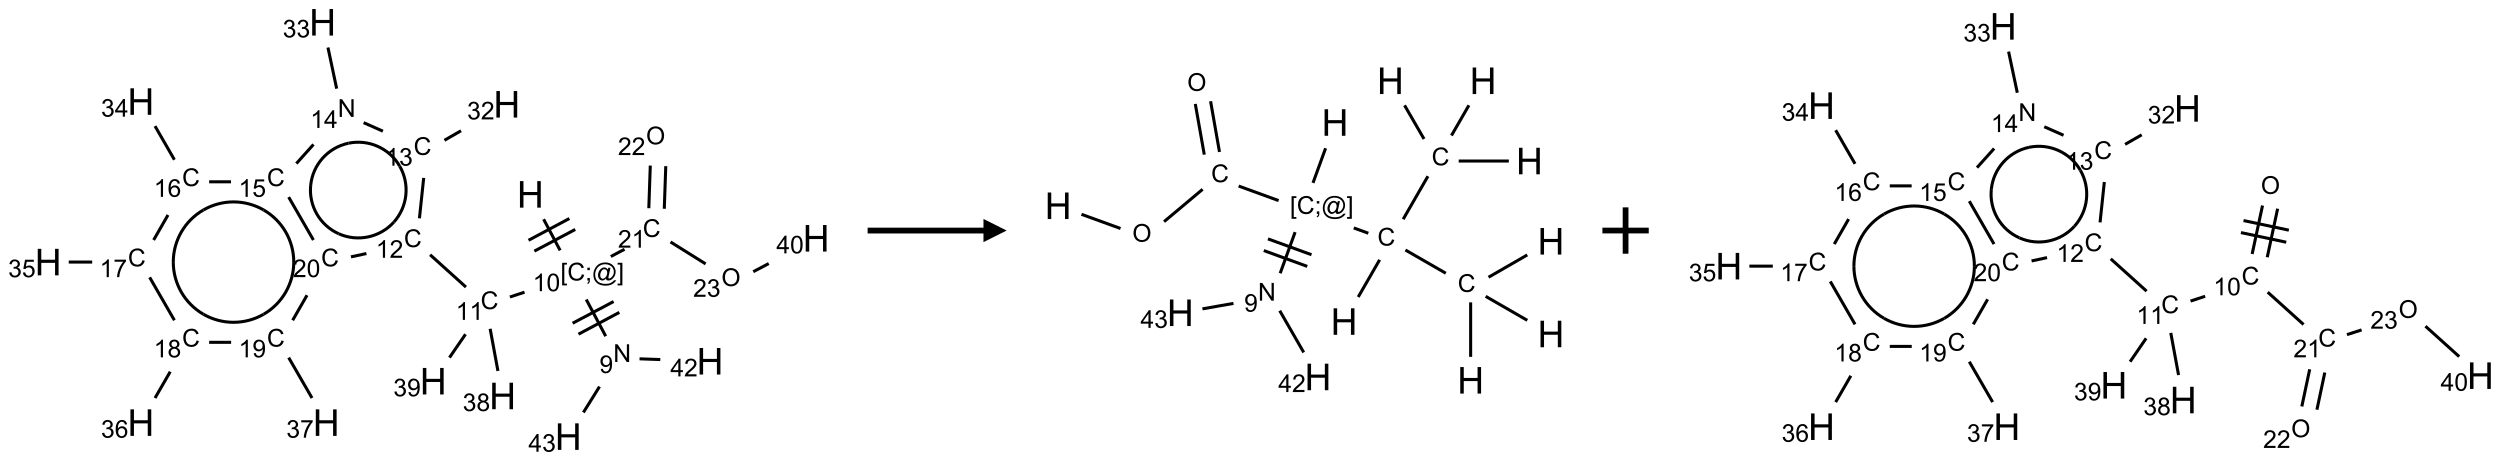 <?xml version="1.0" encoding="UTF-8"?>
<svg xmlns="http://www.w3.org/2000/svg" xmlns:xlink="http://www.w3.org/1999/xlink" width="1079" height="199" viewBox="0 0 1079 199">
<defs>
<g>
<g id="glyph-0-0">
<path d="M 2 0 L 2 -10 L 10 -10 L 10 0 Z M 2.25 -0.25 L 9.75 -0.25 L 9.75 -9.75 L 2.25 -9.75 Z M 2.25 -0.25 "/>
</g>
<g id="glyph-0-1">
<path d="M 1.281 0 L 1.281 -11.453 L 2.797 -11.453 L 2.797 -6.75 L 8.75 -6.75 L 8.75 -11.453 L 10.266 -11.453 L 10.266 0 L 8.75 0 L 8.75 -5.398 L 2.797 -5.398 L 2.797 0 Z M 1.281 0 "/>
</g>
<g id="glyph-1-0">
<path d="M 1.332 0 L 1.332 -6.668 L 6.668 -6.668 L 6.668 0 Z M 1.5 -0.168 L 6.5 -0.168 L 6.5 -6.5 L 1.5 -6.5 Z M 1.5 -0.168 "/>
</g>
<g id="glyph-1-1">
<path d="M 0.723 2.121 L 0.723 -7.637 L 2.793 -7.637 L 2.793 -6.859 L 1.66 -6.859 L 1.66 1.344 L 2.793 1.344 L 2.793 2.121 Z M 0.723 2.121 "/>
</g>
<g id="glyph-1-2">
<path d="M 6.27 -2.676 L 7.281 -2.422 C 7.07 -1.594 6.688 -0.961 6.137 -0.523 C 5.586 -0.086 4.914 0.129 4.121 0.129 C 3.297 0.129 2.629 -0.039 2.113 -0.371 C 1.598 -0.707 1.203 -1.191 0.934 -1.828 C 0.664 -2.465 0.531 -3.145 0.531 -3.875 C 0.531 -4.672 0.684 -5.363 0.988 -5.957 C 1.293 -6.547 1.723 -6.996 2.285 -7.305 C 2.844 -7.613 3.461 -7.766 4.137 -7.766 C 4.898 -7.766 5.543 -7.57 6.062 -7.184 C 6.582 -6.793 6.945 -6.246 7.152 -5.543 L 6.156 -5.309 C 5.98 -5.863 5.723 -6.266 5.387 -6.52 C 5.051 -6.773 4.625 -6.902 4.113 -6.902 C 3.527 -6.902 3.039 -6.762 2.645 -6.48 C 2.25 -6.199 1.973 -5.82 1.812 -5.348 C 1.652 -4.871 1.574 -4.383 1.574 -3.879 C 1.574 -3.23 1.668 -2.664 1.855 -2.18 C 2.047 -1.695 2.34 -1.332 2.738 -1.094 C 3.137 -0.855 3.57 -0.734 4.035 -0.734 C 4.602 -0.734 5.082 -0.898 5.473 -1.223 C 5.867 -1.551 6.133 -2.035 6.27 -2.676 Z M 6.27 -2.676 "/>
</g>
<g id="glyph-1-3">
<path d="M 0.949 -4.465 L 0.949 -5.531 L 2.016 -5.531 L 2.016 -4.465 Z M 0.949 0 L 0.949 -1.066 L 2.016 -1.066 L 2.016 0 C 2.016 0.391 1.945 0.711 1.809 0.949 C 1.668 1.191 1.449 1.379 1.145 1.512 L 0.887 1.109 C 1.082 1.023 1.23 0.895 1.324 0.727 C 1.418 0.559 1.469 0.316 1.48 0 Z M 0.949 0 "/>
</g>
<g id="glyph-1-4">
<path d="M 6.047 -0.848 C 5.82 -0.59 5.57 -0.379 5.289 -0.223 C 5.008 -0.062 4.73 0.016 4.449 0.016 C 4.141 0.016 3.84 -0.074 3.547 -0.254 C 3.254 -0.434 3.02 -0.715 2.836 -1.09 C 2.652 -1.465 2.562 -1.875 2.562 -2.324 C 2.562 -2.875 2.703 -3.43 2.988 -3.98 C 3.27 -4.535 3.621 -4.953 4.043 -5.23 C 4.461 -5.508 4.871 -5.645 5.266 -5.645 C 5.566 -5.645 5.855 -5.566 6.129 -5.41 C 6.402 -5.25 6.641 -5.012 6.84 -4.688 L 7.016 -5.496 L 7.949 -5.496 L 7.199 -2 C 7.094 -1.516 7.043 -1.246 7.043 -1.191 C 7.043 -1.098 7.078 -1.02 7.148 -0.949 C 7.219 -0.883 7.305 -0.848 7.406 -0.848 C 7.59 -0.848 7.832 -0.953 8.129 -1.168 C 8.527 -1.445 8.84 -1.816 9.07 -2.285 C 9.301 -2.75 9.418 -3.234 9.418 -3.73 C 9.418 -4.309 9.27 -4.852 8.973 -5.355 C 8.676 -5.859 8.23 -6.262 7.645 -6.562 C 7.055 -6.863 6.406 -7.016 5.691 -7.016 C 4.879 -7.016 4.137 -6.824 3.465 -6.445 C 2.793 -6.066 2.273 -5.52 1.902 -4.809 C 1.535 -4.098 1.348 -3.34 1.348 -2.527 C 1.348 -1.676 1.535 -0.941 1.902 -0.328 C 2.273 0.285 2.809 0.742 3.508 1.035 C 4.207 1.328 4.984 1.473 5.832 1.473 C 6.742 1.473 7.504 1.32 8.121 1.016 C 8.734 0.711 9.195 0.34 9.5 -0.098 L 10.441 -0.098 C 10.266 0.266 9.961 0.637 9.531 1.016 C 9.102 1.395 8.59 1.695 7.996 1.914 C 7.402 2.133 6.688 2.246 5.848 2.246 C 5.078 2.246 4.367 2.145 3.715 1.949 C 3.066 1.75 2.512 1.453 2.051 1.055 C 1.594 0.656 1.25 0.199 1.016 -0.316 C 0.723 -0.973 0.578 -1.684 0.578 -2.441 C 0.578 -3.289 0.75 -4.098 1.098 -4.863 C 1.523 -5.805 2.125 -6.527 2.902 -7.027 C 3.684 -7.527 4.629 -7.777 5.738 -7.777 C 6.602 -7.777 7.375 -7.602 8.059 -7.246 C 8.746 -6.895 9.285 -6.371 9.684 -5.672 C 10.02 -5.07 10.188 -4.418 10.188 -3.715 C 10.188 -2.707 9.832 -1.812 9.125 -1.031 C 8.492 -0.328 7.801 0.02 7.051 0.02 C 6.812 0.02 6.617 -0.016 6.473 -0.09 C 6.324 -0.16 6.215 -0.266 6.145 -0.402 C 6.102 -0.488 6.066 -0.637 6.047 -0.848 Z M 3.527 -2.262 C 3.527 -1.785 3.641 -1.414 3.863 -1.152 C 4.09 -0.887 4.348 -0.754 4.641 -0.754 C 4.836 -0.754 5.039 -0.812 5.254 -0.93 C 5.469 -1.047 5.676 -1.219 5.871 -1.449 C 6.066 -1.676 6.23 -1.969 6.355 -2.32 C 6.48 -2.672 6.543 -3.027 6.543 -3.379 C 6.543 -3.852 6.426 -4.219 6.191 -4.48 C 5.957 -4.738 5.672 -4.871 5.332 -4.871 C 5.109 -4.871 4.902 -4.812 4.707 -4.699 C 4.512 -4.586 4.32 -4.406 4.137 -4.156 C 3.953 -3.906 3.805 -3.602 3.691 -3.246 C 3.582 -2.887 3.527 -2.559 3.527 -2.262 Z M 3.527 -2.262 "/>
</g>
<g id="glyph-1-5">
<path d="M 2.27 2.121 L 0.203 2.121 L 0.203 1.344 L 1.332 1.344 L 1.332 -6.859 L 0.203 -6.859 L 0.203 -7.637 L 2.27 -7.637 Z M 2.27 2.121 "/>
</g>
<g id="glyph-1-6">
<path d="M 3.973 0 L 3.035 0 L 3.035 -5.973 C 2.809 -5.758 2.516 -5.543 2.148 -5.328 C 1.781 -5.113 1.453 -4.953 1.16 -4.844 L 1.16 -5.75 C 1.684 -5.996 2.145 -6.297 2.535 -6.645 C 2.93 -6.996 3.207 -7.336 3.371 -7.668 L 3.973 -7.668 Z M 3.973 0 "/>
</g>
<g id="glyph-1-7">
<path d="M 0.441 -3.766 C 0.441 -4.668 0.535 -5.395 0.723 -5.945 C 0.906 -6.496 1.184 -6.922 1.551 -7.219 C 1.918 -7.516 2.375 -7.668 2.934 -7.668 C 3.344 -7.668 3.703 -7.586 4.012 -7.418 C 4.32 -7.254 4.574 -7.016 4.777 -6.707 C 4.977 -6.395 5.137 -6.016 5.25 -5.57 C 5.363 -5.125 5.422 -4.523 5.422 -3.766 C 5.422 -2.871 5.328 -2.148 5.145 -1.598 C 4.961 -1.047 4.688 -0.621 4.32 -0.32 C 3.953 -0.02 3.492 0.129 2.934 0.129 C 2.195 0.129 1.617 -0.133 1.199 -0.66 C 0.695 -1.297 0.441 -2.332 0.441 -3.766 Z M 1.406 -3.766 C 1.406 -2.512 1.555 -1.68 1.848 -1.262 C 2.141 -0.848 2.5 -0.641 2.934 -0.641 C 3.363 -0.641 3.727 -0.848 4.02 -1.266 C 4.312 -1.684 4.457 -2.516 4.457 -3.766 C 4.457 -5.023 4.312 -5.859 4.02 -6.27 C 3.727 -6.684 3.359 -6.891 2.922 -6.891 C 2.492 -6.891 2.148 -6.707 1.891 -6.344 C 1.566 -5.879 1.406 -5.02 1.406 -3.766 Z M 1.406 -3.766 "/>
</g>
<g id="glyph-1-8">
<path d="M 0.812 0 L 0.812 -7.637 L 1.848 -7.637 L 5.859 -1.641 L 5.859 -7.637 L 6.828 -7.637 L 6.828 0 L 5.793 0 L 1.781 -6 L 1.781 0 Z M 0.812 0 "/>
</g>
<g id="glyph-1-9">
<path d="M 0.582 -1.766 L 1.484 -1.848 C 1.562 -1.426 1.707 -1.117 1.922 -0.926 C 2.137 -0.734 2.414 -0.641 2.75 -0.641 C 3.039 -0.641 3.289 -0.707 3.508 -0.84 C 3.727 -0.973 3.902 -1.148 4.043 -1.367 C 4.18 -1.586 4.297 -1.887 4.391 -2.262 C 4.484 -2.637 4.531 -3.016 4.531 -3.406 C 4.531 -3.449 4.531 -3.512 4.527 -3.594 C 4.34 -3.297 4.082 -3.055 3.758 -2.867 C 3.434 -2.68 3.082 -2.59 2.703 -2.59 C 2.07 -2.59 1.535 -2.816 1.098 -3.277 C 0.66 -3.734 0.441 -4.34 0.441 -5.09 C 0.441 -5.863 0.672 -6.484 1.129 -6.957 C 1.586 -7.43 2.156 -7.668 2.844 -7.668 C 3.34 -7.668 3.793 -7.531 4.207 -7.266 C 4.617 -7 4.93 -6.617 5.145 -6.121 C 5.355 -5.629 5.465 -4.91 5.465 -3.973 C 5.465 -2.996 5.359 -2.223 5.145 -1.645 C 4.934 -1.066 4.617 -0.625 4.199 -0.324 C 3.781 -0.02 3.293 0.129 2.73 0.129 C 2.133 0.129 1.645 -0.035 1.266 -0.367 C 0.887 -0.699 0.66 -1.164 0.582 -1.766 Z M 4.422 -5.137 C 4.422 -5.676 4.277 -6.102 3.992 -6.418 C 3.707 -6.734 3.359 -6.891 2.957 -6.891 C 2.543 -6.891 2.18 -6.719 1.871 -6.379 C 1.562 -6.039 1.406 -5.598 1.406 -5.059 C 1.406 -4.57 1.555 -4.176 1.848 -3.871 C 2.141 -3.566 2.5 -3.418 2.934 -3.418 C 3.367 -3.418 3.723 -3.57 4.004 -3.871 C 4.281 -4.176 4.422 -4.598 4.422 -5.137 Z M 4.422 -5.137 "/>
</g>
<g id="glyph-1-10">
<path d="M 3.449 0 L 3.449 -1.828 L 0.137 -1.828 L 0.137 -2.688 L 3.621 -7.637 L 4.387 -7.637 L 4.387 -2.688 L 5.418 -2.688 L 5.418 -1.828 L 4.387 -1.828 L 4.387 0 Z M 3.449 -2.688 L 3.449 -6.129 L 1.059 -2.688 Z M 3.449 -2.688 "/>
</g>
<g id="glyph-1-11">
<path d="M 5.371 -0.902 L 5.371 0 L 0.324 0 C 0.316 -0.227 0.352 -0.441 0.434 -0.652 C 0.562 -0.996 0.766 -1.332 1.051 -1.668 C 1.332 -2 1.742 -2.387 2.277 -2.824 C 3.105 -3.504 3.668 -4.043 3.957 -4.441 C 4.25 -4.84 4.395 -5.215 4.395 -5.566 C 4.395 -5.938 4.262 -6.254 3.996 -6.508 C 3.73 -6.762 3.387 -6.891 2.957 -6.891 C 2.508 -6.891 2.145 -6.754 1.875 -6.484 C 1.605 -6.215 1.469 -5.84 1.465 -5.359 L 0.5 -5.457 C 0.566 -6.176 0.812 -6.727 1.246 -7.102 C 1.676 -7.477 2.254 -7.668 2.98 -7.668 C 3.711 -7.668 4.293 -7.465 4.719 -7.059 C 5.145 -6.652 5.359 -6.148 5.359 -5.547 C 5.359 -5.242 5.297 -4.941 5.172 -4.645 C 5.047 -4.352 4.84 -4.039 4.551 -3.715 C 4.262 -3.387 3.777 -2.938 3.105 -2.371 C 2.543 -1.898 2.18 -1.578 2.02 -1.41 C 1.859 -1.242 1.73 -1.07 1.625 -0.902 Z M 5.371 -0.902 "/>
</g>
<g id="glyph-1-12">
<path d="M 0.449 -2.016 L 1.387 -2.141 C 1.492 -1.609 1.676 -1.227 1.934 -0.992 C 2.191 -0.758 2.508 -0.641 2.879 -0.641 C 3.32 -0.641 3.695 -0.793 3.996 -1.098 C 4.301 -1.402 4.453 -1.781 4.453 -2.234 C 4.453 -2.664 4.312 -3.02 4.031 -3.301 C 3.75 -3.578 3.391 -3.719 2.957 -3.719 C 2.781 -3.719 2.562 -3.684 2.297 -3.613 L 2.402 -4.438 C 2.465 -4.43 2.516 -4.426 2.551 -4.426 C 2.949 -4.426 3.312 -4.531 3.629 -4.738 C 3.949 -4.949 4.109 -5.27 4.109 -5.703 C 4.109 -6.047 3.992 -6.332 3.762 -6.559 C 3.527 -6.785 3.227 -6.895 2.859 -6.895 C 2.496 -6.895 2.191 -6.781 1.949 -6.551 C 1.707 -6.324 1.547 -5.98 1.48 -5.52 L 0.543 -5.688 C 0.656 -6.316 0.918 -6.805 1.324 -7.148 C 1.73 -7.492 2.234 -7.668 2.84 -7.668 C 3.254 -7.668 3.641 -7.578 3.988 -7.398 C 4.34 -7.219 4.609 -6.977 4.793 -6.668 C 4.98 -6.359 5.074 -6.031 5.074 -5.684 C 5.074 -5.352 4.984 -5.051 4.809 -4.781 C 4.629 -4.512 4.367 -4.297 4.02 -4.137 C 4.473 -4.031 4.824 -3.816 5.074 -3.488 C 5.324 -3.16 5.449 -2.75 5.449 -2.254 C 5.449 -1.59 5.203 -1.023 4.719 -0.559 C 4.234 -0.098 3.617 0.137 2.875 0.137 C 2.203 0.137 1.648 -0.062 1.207 -0.465 C 0.762 -0.863 0.512 -1.379 0.449 -2.016 Z M 0.449 -2.016 "/>
</g>
<g id="glyph-1-13">
<path d="M 0.441 -2 L 1.426 -2.082 C 1.5 -1.605 1.668 -1.242 1.934 -1.004 C 2.199 -0.762 2.52 -0.641 2.895 -0.641 C 3.348 -0.641 3.73 -0.812 4.043 -1.152 C 4.355 -1.492 4.512 -1.941 4.512 -2.504 C 4.512 -3.039 4.359 -3.461 4.059 -3.77 C 3.758 -4.078 3.367 -4.234 2.879 -4.234 C 2.578 -4.234 2.305 -4.164 2.062 -4.027 C 1.82 -3.891 1.629 -3.715 1.488 -3.496 L 0.609 -3.609 L 1.348 -7.531 L 5.145 -7.531 L 5.145 -6.637 L 2.098 -6.637 L 1.688 -4.582 C 2.145 -4.902 2.625 -5.062 3.129 -5.062 C 3.797 -5.062 4.359 -4.832 4.816 -4.371 C 5.277 -3.91 5.504 -3.312 5.504 -2.59 C 5.504 -1.898 5.305 -1.301 4.902 -0.797 C 4.41 -0.18 3.742 0.129 2.895 0.129 C 2.199 0.129 1.633 -0.062 1.195 -0.453 C 0.758 -0.844 0.504 -1.359 0.441 -2 Z M 0.441 -2 "/>
</g>
<g id="glyph-1-14">
<path d="M 5.309 -5.766 L 4.375 -5.691 C 4.293 -6.059 4.172 -6.328 4.02 -6.496 C 3.766 -6.762 3.453 -6.895 3.082 -6.895 C 2.785 -6.895 2.523 -6.812 2.297 -6.645 C 2 -6.43 1.77 -6.117 1.598 -5.703 C 1.43 -5.289 1.34 -4.703 1.332 -3.938 C 1.559 -4.281 1.836 -4.535 2.16 -4.703 C 2.488 -4.871 2.828 -4.953 3.188 -4.953 C 3.812 -4.953 4.344 -4.723 4.785 -4.262 C 5.223 -3.801 5.441 -3.207 5.441 -2.48 C 5.441 -2 5.34 -1.555 5.133 -1.145 C 4.926 -0.73 4.641 -0.418 4.281 -0.199 C 3.922 0.02 3.512 0.129 3.051 0.129 C 2.27 0.129 1.633 -0.156 1.141 -0.73 C 0.648 -1.305 0.402 -2.254 0.402 -3.574 C 0.402 -5.051 0.672 -6.121 1.219 -6.793 C 1.695 -7.375 2.336 -7.668 3.141 -7.668 C 3.742 -7.668 4.234 -7.5 4.617 -7.16 C 5 -6.824 5.23 -6.359 5.309 -5.766 Z M 1.48 -2.473 C 1.48 -2.152 1.547 -1.844 1.684 -1.547 C 1.82 -1.25 2.016 -1.027 2.262 -0.871 C 2.508 -0.719 2.766 -0.641 3.035 -0.641 C 3.434 -0.641 3.773 -0.801 4.059 -1.121 C 4.344 -1.441 4.484 -1.875 4.484 -2.422 C 4.484 -2.949 4.344 -3.367 4.062 -3.668 C 3.781 -3.973 3.426 -4.125 3 -4.125 C 2.578 -4.125 2.219 -3.973 1.922 -3.668 C 1.625 -3.363 1.48 -2.969 1.48 -2.473 Z M 1.48 -2.473 "/>
</g>
<g id="glyph-1-15">
<path d="M 0.504 -6.637 L 0.504 -7.535 L 5.449 -7.535 L 5.449 -6.809 C 4.961 -6.289 4.48 -5.602 4.004 -4.746 C 3.527 -3.887 3.156 -3.004 2.895 -2.098 C 2.707 -1.461 2.59 -0.762 2.535 0 L 1.574 0 C 1.582 -0.602 1.703 -1.328 1.926 -2.176 C 2.152 -3.027 2.477 -3.848 2.898 -4.637 C 3.32 -5.426 3.77 -6.094 4.246 -6.637 Z M 0.504 -6.637 "/>
</g>
<g id="glyph-1-16">
<path d="M 1.887 -4.141 C 1.496 -4.281 1.207 -4.484 1.02 -4.75 C 0.832 -5.016 0.738 -5.328 0.738 -5.699 C 0.738 -6.254 0.938 -6.719 1.34 -7.098 C 1.738 -7.477 2.27 -7.668 2.934 -7.668 C 3.598 -7.668 4.137 -7.473 4.543 -7.086 C 4.949 -6.699 5.152 -6.227 5.152 -5.672 C 5.152 -5.316 5.059 -5.008 4.871 -4.746 C 4.688 -4.484 4.406 -4.281 4.027 -4.141 C 4.496 -3.988 4.852 -3.742 5.098 -3.402 C 5.34 -3.062 5.465 -2.656 5.465 -2.184 C 5.465 -1.531 5.234 -0.98 4.77 -0.535 C 4.309 -0.09 3.703 0.129 2.949 0.129 C 2.195 0.129 1.586 -0.094 1.125 -0.539 C 0.664 -0.984 0.434 -1.543 0.434 -2.207 C 0.434 -2.703 0.559 -3.121 0.809 -3.457 C 1.062 -3.793 1.422 -4.02 1.887 -4.141 Z M 1.699 -5.73 C 1.699 -5.367 1.812 -5.074 2.047 -4.844 C 2.281 -4.613 2.582 -4.5 2.953 -4.5 C 3.312 -4.5 3.609 -4.613 3.84 -4.84 C 4.07 -5.066 4.188 -5.348 4.188 -5.676 C 4.188 -6.02 4.07 -6.309 3.832 -6.543 C 3.594 -6.777 3.297 -6.895 2.941 -6.895 C 2.586 -6.895 2.289 -6.781 2.051 -6.551 C 1.816 -6.324 1.699 -6.047 1.699 -5.73 Z M 1.395 -2.203 C 1.395 -1.938 1.461 -1.676 1.586 -1.426 C 1.711 -1.176 1.902 -0.984 2.152 -0.848 C 2.402 -0.711 2.672 -0.641 2.957 -0.641 C 3.406 -0.641 3.777 -0.785 4.066 -1.074 C 4.359 -1.363 4.504 -1.727 4.504 -2.172 C 4.504 -2.625 4.355 -2.996 4.055 -3.293 C 3.754 -3.586 3.379 -3.734 2.926 -3.734 C 2.484 -3.734 2.121 -3.59 1.832 -3.297 C 1.543 -3.004 1.395 -2.641 1.395 -2.203 Z M 1.395 -2.203 "/>
</g>
<g id="glyph-1-17">
<path d="M 0.516 -3.719 C 0.516 -4.984 0.855 -5.977 1.535 -6.695 C 2.215 -7.414 3.094 -7.77 4.172 -7.77 C 4.875 -7.77 5.512 -7.602 6.078 -7.266 C 6.645 -6.93 7.074 -6.461 7.371 -5.855 C 7.668 -5.254 7.816 -4.57 7.816 -3.809 C 7.816 -3.035 7.66 -2.34 7.348 -1.73 C 7.035 -1.117 6.594 -0.656 6.02 -0.34 C 5.449 -0.027 4.828 0.129 4.168 0.129 C 3.449 0.129 2.805 -0.043 2.238 -0.391 C 1.672 -0.738 1.246 -1.211 0.953 -1.812 C 0.66 -2.414 0.516 -3.047 0.516 -3.719 Z M 1.559 -3.703 C 1.559 -2.781 1.805 -2.059 2.301 -1.527 C 2.793 -1 3.414 -0.734 4.16 -0.734 C 4.922 -0.734 5.547 -1 6.039 -1.535 C 6.531 -2.07 6.777 -2.828 6.777 -3.812 C 6.777 -4.434 6.672 -4.977 6.461 -5.441 C 6.25 -5.902 5.945 -6.262 5.539 -6.52 C 5.133 -6.773 4.68 -6.902 4.176 -6.902 C 3.461 -6.902 2.848 -6.656 2.332 -6.164 C 1.816 -5.672 1.559 -4.852 1.559 -3.703 Z M 1.559 -3.703 "/>
</g>
</g>
</defs>
<path fill="none" stroke-width="0.033" stroke-linecap="butt" stroke-linejoin="miter" stroke="rgb(0%, 0%, 0%)" stroke-opacity="1" stroke-miterlimit="10" d="M 5.346 2.125 L 5.524 2.461 " transform="matrix(40, 0, 0, 40, 20.787, 9.625)"/>
<path fill="none" stroke-width="0.033" stroke-linecap="butt" stroke-linejoin="miter" stroke="rgb(0%, 0%, 0%)" stroke-opacity="1" stroke-miterlimit="10" d="M 5.246 2.469 L 5.687 2.235 " transform="matrix(40, 0, 0, 40, 20.787, 9.625)"/>
<path fill="none" stroke-width="0.033" stroke-linecap="butt" stroke-linejoin="miter" stroke="rgb(0%, 0%, 0%)" stroke-opacity="1" stroke-miterlimit="10" d="M 5.183 2.352 L 5.624 2.117 " transform="matrix(40, 0, 0, 40, 20.787, 9.625)"/>
<path fill="none" stroke-width="0.033" stroke-linecap="butt" stroke-linejoin="miter" stroke="rgb(0%, 0%, 0%)" stroke-opacity="1" stroke-miterlimit="10" d="M 5.806 2.991 L 6.016 3.387 " transform="matrix(40, 0, 0, 40, 20.787, 9.625)"/>
<path fill="none" stroke-width="0.033" stroke-linecap="butt" stroke-linejoin="miter" stroke="rgb(0%, 0%, 0%)" stroke-opacity="1" stroke-miterlimit="10" d="M 5.722 3.365 L 6.163 3.13 " transform="matrix(40, 0, 0, 40, 20.787, 9.625)"/>
<path fill="none" stroke-width="0.033" stroke-linecap="butt" stroke-linejoin="miter" stroke="rgb(0%, 0%, 0%)" stroke-opacity="1" stroke-miterlimit="10" d="M 5.659 3.247 L 6.101 3.013 " transform="matrix(40, 0, 0, 40, 20.787, 9.625)"/>
<path fill="none" stroke-width="0.033" stroke-linecap="butt" stroke-linejoin="miter" stroke="rgb(0%, 0%, 0%)" stroke-opacity="1" stroke-miterlimit="10" d="M 6.381 3.631 L 6.605 3.639 " transform="matrix(40, 0, 0, 40, 20.787, 9.625)"/>
<path fill="none" stroke-width="0.033" stroke-linecap="butt" stroke-linejoin="miter" stroke="rgb(0%, 0%, 0%)" stroke-opacity="1" stroke-miterlimit="10" d="M 5.949 3.931 L 5.775 4.21 " transform="matrix(40, 0, 0, 40, 20.787, 9.625)"/>
<path fill="none" stroke-width="0.033" stroke-linecap="butt" stroke-linejoin="miter" stroke="rgb(0%, 0%, 0%)" stroke-opacity="1" stroke-miterlimit="10" d="M 5.14 2.912 L 4.982 2.964 " transform="matrix(40, 0, 0, 40, 20.787, 9.625)"/>
<path fill="none" stroke-width="0.033" stroke-linecap="butt" stroke-linejoin="miter" stroke="rgb(0%, 0%, 0%)" stroke-opacity="1" stroke-miterlimit="10" d="M 4.508 2.857 L 4.121 2.508 " transform="matrix(40, 0, 0, 40, 20.787, 9.625)"/>
<path fill="none" stroke-width="0.033" stroke-linecap="butt" stroke-linejoin="miter" stroke="rgb(0%, 0%, 0%)" stroke-opacity="1" stroke-miterlimit="10" d="M 4.006 2.115 L 4.052 1.679 " transform="matrix(40, 0, 0, 40, 20.787, 9.625)"/>
<path fill="none" stroke-width="0.033" stroke-linecap="butt" stroke-linejoin="miter" stroke="rgb(0%, 0%, 0%)" stroke-opacity="1" stroke-miterlimit="10" d="M 4.276 1.273 L 4.455 1.17 " transform="matrix(40, 0, 0, 40, 20.787, 9.625)"/>
<path fill="none" stroke-width="0.033" stroke-linecap="butt" stroke-linejoin="miter" stroke="rgb(0%, 0%, 0%)" stroke-opacity="1" stroke-miterlimit="10" d="M 3.612 1.175 L 3.404 1.083 " transform="matrix(40, 0, 0, 40, 20.787, 9.625)"/>
<path fill="none" stroke-width="0.033" stroke-linecap="butt" stroke-linejoin="miter" stroke="rgb(0%, 0%, 0%)" stroke-opacity="1" stroke-miterlimit="10" d="M 3.113 0.716 L 3.019 0.272 " transform="matrix(40, 0, 0, 40, 20.787, 9.625)"/>
<path fill="none" stroke-width="0.033" stroke-linecap="butt" stroke-linejoin="miter" stroke="rgb(0%, 0%, 0%)" stroke-opacity="1" stroke-miterlimit="10" d="M 2.863 1.318 L 2.678 1.524 " transform="matrix(40, 0, 0, 40, 20.787, 9.625)"/>
<path fill="none" stroke-width="0.033" stroke-linecap="butt" stroke-linejoin="miter" stroke="rgb(0%, 0%, 0%)" stroke-opacity="1" stroke-miterlimit="10" d="M 1.973 1.721 L 1.737 1.721 " transform="matrix(40, 0, 0, 40, 20.787, 9.625)"/>
<path fill="none" stroke-width="0.033" stroke-linecap="butt" stroke-linejoin="miter" stroke="rgb(0%, 0%, 0%)" stroke-opacity="1" stroke-miterlimit="10" d="M 1.362 1.483 L 1.153 1.12 " transform="matrix(40, 0, 0, 40, 20.787, 9.625)"/>
<path fill="none" stroke-width="0.033" stroke-linecap="butt" stroke-linejoin="miter" stroke="rgb(0%, 0%, 0%)" stroke-opacity="1" stroke-miterlimit="10" d="M 1.293 2.079 L 1.138 2.349 " transform="matrix(40, 0, 0, 40, 20.787, 9.625)"/>
<path fill="none" stroke-width="0.033" stroke-linecap="butt" stroke-linejoin="miter" stroke="rgb(0%, 0%, 0%)" stroke-opacity="1" stroke-miterlimit="10" d="M 0.475 2.587 L 0.222 2.587 " transform="matrix(40, 0, 0, 40, 20.787, 9.625)"/>
<path fill="none" stroke-width="0.033" stroke-linecap="butt" stroke-linejoin="miter" stroke="rgb(0%, 0%, 0%)" stroke-opacity="1" stroke-miterlimit="10" d="M 1.095 2.752 L 1.362 3.215 " transform="matrix(40, 0, 0, 40, 20.787, 9.625)"/>
<path fill="none" stroke-width="0.033" stroke-linecap="butt" stroke-linejoin="miter" stroke="rgb(0%, 0%, 0%)" stroke-opacity="1" stroke-miterlimit="10" d="M 1.317 3.77 L 1.153 4.054 " transform="matrix(40, 0, 0, 40, 20.787, 9.625)"/>
<path fill="none" stroke-width="0.033" stroke-linecap="butt" stroke-linejoin="miter" stroke="rgb(0%, 0%, 0%)" stroke-opacity="1" stroke-miterlimit="10" d="M 1.737 3.453 L 1.974 3.453 " transform="matrix(40, 0, 0, 40, 20.787, 9.625)"/>
<path fill="none" stroke-width="0.033" stroke-linecap="butt" stroke-linejoin="miter" stroke="rgb(0%, 0%, 0%)" stroke-opacity="1" stroke-miterlimit="10" d="M 2.595 3.618 L 2.847 4.054 " transform="matrix(40, 0, 0, 40, 20.787, 9.625)"/>
<path fill="none" stroke-width="0.033" stroke-linecap="butt" stroke-linejoin="miter" stroke="rgb(0%, 0%, 0%)" stroke-opacity="1" stroke-miterlimit="10" d="M 2.638 3.215 L 2.793 2.945 " transform="matrix(40, 0, 0, 40, 20.787, 9.625)"/>
<path fill="none" stroke-width="0.033" stroke-linecap="butt" stroke-linejoin="miter" stroke="rgb(0%, 0%, 0%)" stroke-opacity="1" stroke-miterlimit="10" d="M 3.267 2.531 L 3.434 2.495 " transform="matrix(40, 0, 0, 40, 20.787, 9.625)"/>
<path fill="none" stroke-width="0.033" stroke-linecap="butt" stroke-linejoin="miter" stroke="rgb(0%, 0%, 0%)" stroke-opacity="1" stroke-miterlimit="10" d="M 2.862 2.349 L 2.595 1.886 " transform="matrix(40, 0, 0, 40, 20.787, 9.625)"/>
<path fill="none" stroke-width="0.033" stroke-linecap="butt" stroke-linejoin="miter" stroke="rgb(0%, 0%, 0%)" stroke-opacity="1" stroke-miterlimit="10" d="M 4.769 3.307 L 4.853 3.762 " transform="matrix(40, 0, 0, 40, 20.787, 9.625)"/>
<path fill="none" stroke-width="0.033" stroke-linecap="butt" stroke-linejoin="miter" stroke="rgb(0%, 0%, 0%)" stroke-opacity="1" stroke-miterlimit="10" d="M 4.503 3.366 L 4.33 3.618 " transform="matrix(40, 0, 0, 40, 20.787, 9.625)"/>
<path fill="none" stroke-width="0.033" stroke-linecap="butt" stroke-linejoin="miter" stroke="rgb(0%, 0%, 0%)" stroke-opacity="1" stroke-miterlimit="10" d="M 6.071 2.527 L 6.219 2.449 " transform="matrix(40, 0, 0, 40, 20.787, 9.625)"/>
<path fill="none" stroke-width="0.033" stroke-linecap="butt" stroke-linejoin="miter" stroke="rgb(0%, 0%, 0%)" stroke-opacity="1" stroke-miterlimit="10" d="M 6.648 2.012 L 6.664 1.552 " transform="matrix(40, 0, 0, 40, 20.787, 9.625)"/>
<path fill="none" stroke-width="0.033" stroke-linecap="butt" stroke-linejoin="miter" stroke="rgb(0%, 0%, 0%)" stroke-opacity="1" stroke-miterlimit="10" d="M 6.481 2.006 L 6.497 1.546 " transform="matrix(40, 0, 0, 40, 20.787, 9.625)"/>
<path fill="none" stroke-width="0.033" stroke-linecap="butt" stroke-linejoin="miter" stroke="rgb(0%, 0%, 0%)" stroke-opacity="1" stroke-miterlimit="10" d="M 6.715 2.37 L 7.094 2.607 " transform="matrix(40, 0, 0, 40, 20.787, 9.625)"/>
<path fill="none" stroke-width="0.033" stroke-linecap="butt" stroke-linejoin="miter" stroke="rgb(0%, 0%, 0%)" stroke-opacity="1" stroke-miterlimit="10" d="M 7.608 2.691 L 7.775 2.603 " transform="matrix(40, 0, 0, 40, 20.787, 9.625)"/>
<path fill="none" stroke-width="0.033" stroke-linecap="butt" stroke-linejoin="miter" stroke="rgb(0%, 0%, 0%)" stroke-opacity="1" stroke-miterlimit="10" d="M 3.793 1.552 C 3.905 1.746 3.879 1.989 3.73 2.156 " transform="matrix(40, 0, 0, 40, 20.787, 9.625)"/>
<path fill="none" stroke-width="0.033" stroke-linecap="butt" stroke-linejoin="miter" stroke="rgb(0%, 0%, 0%)" stroke-opacity="1" stroke-miterlimit="10" d="M 3.239 1.305 C 3.457 1.259 3.681 1.358 3.793 1.552 " transform="matrix(40, 0, 0, 40, 20.787, 9.625)"/>
<path fill="none" stroke-width="0.033" stroke-linecap="butt" stroke-linejoin="miter" stroke="rgb(0%, 0%, 0%)" stroke-opacity="1" stroke-miterlimit="10" d="M 2.833 1.756 C 2.856 1.534 3.02 1.352 3.239 1.305 " transform="matrix(40, 0, 0, 40, 20.787, 9.625)"/>
<path fill="none" stroke-width="0.033" stroke-linecap="butt" stroke-linejoin="miter" stroke="rgb(0%, 0%, 0%)" stroke-opacity="1" stroke-miterlimit="10" d="M 3.136 2.282 C 2.932 2.191 2.809 1.979 2.833 1.756 " transform="matrix(40, 0, 0, 40, 20.787, 9.625)"/>
<path fill="none" stroke-width="0.033" stroke-linecap="butt" stroke-linejoin="miter" stroke="rgb(0%, 0%, 0%)" stroke-opacity="1" stroke-miterlimit="10" d="M 3.73 2.156 C 3.58 2.322 3.34 2.373 3.136 2.282 " transform="matrix(40, 0, 0, 40, 20.787, 9.625)"/>
<path fill="none" stroke-width="0.033" stroke-linecap="butt" stroke-linejoin="miter" stroke="rgb(0%, 0%, 0%)" stroke-opacity="1" stroke-miterlimit="10" d="M 1.675 2.025 C 1.876 1.909 2.124 1.909 2.325 2.025 " transform="matrix(40, 0, 0, 40, 20.787, 9.625)"/>
<path fill="none" stroke-width="0.033" stroke-linecap="butt" stroke-linejoin="miter" stroke="rgb(0%, 0%, 0%)" stroke-opacity="1" stroke-miterlimit="10" d="M 1.35 2.587 C 1.35 2.355 1.474 2.141 1.675 2.025 " transform="matrix(40, 0, 0, 40, 20.787, 9.625)"/>
<path fill="none" stroke-width="0.033" stroke-linecap="butt" stroke-linejoin="miter" stroke="rgb(0%, 0%, 0%)" stroke-opacity="1" stroke-miterlimit="10" d="M 1.675 3.15 C 1.474 3.034 1.35 2.819 1.35 2.587 " transform="matrix(40, 0, 0, 40, 20.787, 9.625)"/>
<path fill="none" stroke-width="0.033" stroke-linecap="butt" stroke-linejoin="miter" stroke="rgb(0%, 0%, 0%)" stroke-opacity="1" stroke-miterlimit="10" d="M 2.325 3.15 C 2.124 3.266 1.876 3.266 1.675 3.15 " transform="matrix(40, 0, 0, 40, 20.787, 9.625)"/>
<path fill="none" stroke-width="0.033" stroke-linecap="butt" stroke-linejoin="miter" stroke="rgb(0%, 0%, 0%)" stroke-opacity="1" stroke-miterlimit="10" d="M 2.65 2.587 C 2.65 2.819 2.526 3.034 2.325 3.15 " transform="matrix(40, 0, 0, 40, 20.787, 9.625)"/>
<path fill="none" stroke-width="0.033" stroke-linecap="butt" stroke-linejoin="miter" stroke="rgb(0%, 0%, 0%)" stroke-opacity="1" stroke-miterlimit="10" d="M 2.325 2.025 C 2.526 2.141 2.65 2.355 2.65 2.587 " transform="matrix(40, 0, 0, 40, 20.787, 9.625)"/>
<g fill="rgb(0%, 0%, 0%)" fill-opacity="1">
<use xlink:href="#glyph-0-1" x="223.129" y="89.617"/>
</g>
<g fill="rgb(0%, 0%, 0%)" fill-opacity="1">
<use xlink:href="#glyph-1-1" x="241.895" y="121.059"/>
<use xlink:href="#glyph-1-2" x="244.858" y="121.059"/>
<use xlink:href="#glyph-1-3" x="252.561" y="121.059"/>
<use xlink:href="#glyph-1-4" x="255.525" y="121.059"/>
<use xlink:href="#glyph-1-5" x="266.353" y="121.059"/>
</g>
<g fill="rgb(0%, 0%, 0%)" fill-opacity="1">
<use xlink:href="#glyph-1-6" x="229.93" y="125.688"/>
<use xlink:href="#glyph-1-7" x="235.862" y="125.688"/>
</g>
<g fill="rgb(0%, 0%, 0%)" fill-opacity="1">
<use xlink:href="#glyph-1-8" x="264.695" y="156.234"/>
</g>
<g fill="rgb(0%, 0%, 0%)" fill-opacity="1">
<use xlink:href="#glyph-1-9" x="258.707" y="161.004"/>
</g>
<g fill="rgb(0%, 0%, 0%)" fill-opacity="1">
<use xlink:href="#glyph-0-1" x="300.664" y="161.648"/>
</g>
<g fill="rgb(0%, 0%, 0%)" fill-opacity="1">
<use xlink:href="#glyph-1-10" x="289.309" y="162.441"/>
<use xlink:href="#glyph-1-11" x="295.241" y="162.441"/>
</g>
<g fill="rgb(0%, 0%, 0%)" fill-opacity="1">
<use xlink:href="#glyph-0-1" x="239.492" y="194.172"/>
</g>
<g fill="rgb(0%, 0%, 0%)" fill-opacity="1">
<use xlink:href="#glyph-1-10" x="228.059" y="194.965"/>
<use xlink:href="#glyph-1-12" x="233.991" y="194.965"/>
</g>
<g fill="rgb(0%, 0%, 0%)" fill-opacity="1">
<use xlink:href="#glyph-1-2" x="207.422" y="133.41"/>
</g>
<g fill="rgb(0%, 0%, 0%)" fill-opacity="1">
<use xlink:href="#glyph-1-6" x="196.711" y="138.047"/>
<use xlink:href="#glyph-1-6" x="202.643" y="138.047"/>
</g>
<g fill="rgb(0%, 0%, 0%)" fill-opacity="1">
<use xlink:href="#glyph-1-2" x="174.32" y="106.645"/>
</g>
<g fill="rgb(0%, 0%, 0%)" fill-opacity="1">
<use xlink:href="#glyph-1-6" x="162.215" y="111.281"/>
<use xlink:href="#glyph-1-11" x="168.147" y="111.281"/>
</g>
<g fill="rgb(0%, 0%, 0%)" fill-opacity="1">
<use xlink:href="#glyph-1-2" x="178.5" y="66.863"/>
</g>
<g fill="rgb(0%, 0%, 0%)" fill-opacity="1">
<use xlink:href="#glyph-1-6" x="166.316" y="71.5"/>
<use xlink:href="#glyph-1-12" x="172.249" y="71.5"/>
</g>
<g fill="rgb(0%, 0%, 0%)" fill-opacity="1">
<use xlink:href="#glyph-0-1" x="212.961" y="50.746"/>
</g>
<g fill="rgb(0%, 0%, 0%)" fill-opacity="1">
<use xlink:href="#glyph-1-12" x="201.605" y="51.539"/>
<use xlink:href="#glyph-1-11" x="207.538" y="51.539"/>
</g>
<g fill="rgb(0%, 0%, 0%)" fill-opacity="1">
<use xlink:href="#glyph-1-8" x="145.789" y="50.461"/>
</g>
<g fill="rgb(0%, 0%, 0%)" fill-opacity="1">
<use xlink:href="#glyph-1-6" x="133.914" y="55.23"/>
<use xlink:href="#glyph-1-10" x="139.846" y="55.23"/>
</g>
<g fill="rgb(0%, 0%, 0%)" fill-opacity="1">
<use xlink:href="#glyph-0-1" x="133.465" y="15.352"/>
</g>
<g fill="rgb(0%, 0%, 0%)" fill-opacity="1">
<use xlink:href="#glyph-1-12" x="122.031" y="16.145"/>
<use xlink:href="#glyph-1-12" x="127.964" y="16.145"/>
</g>
<g fill="rgb(0%, 0%, 0%)" fill-opacity="1">
<use xlink:href="#glyph-1-2" x="115.195" y="80.32"/>
</g>
<g fill="rgb(0%, 0%, 0%)" fill-opacity="1">
<use xlink:href="#glyph-1-6" x="102.953" y="84.957"/>
<use xlink:href="#glyph-1-13" x="108.885" y="84.957"/>
</g>
<g fill="rgb(0%, 0%, 0%)" fill-opacity="1">
<use xlink:href="#glyph-1-2" x="78.57" y="80.32"/>
</g>
<g fill="rgb(0%, 0%, 0%)" fill-opacity="1">
<use xlink:href="#glyph-1-6" x="66.391" y="84.957"/>
<use xlink:href="#glyph-1-14" x="72.323" y="84.957"/>
</g>
<g fill="rgb(0%, 0%, 0%)" fill-opacity="1">
<use xlink:href="#glyph-0-1" x="55.016" y="49.562"/>
</g>
<g fill="rgb(0%, 0%, 0%)" fill-opacity="1">
<use xlink:href="#glyph-1-12" x="43.613" y="50.355"/>
<use xlink:href="#glyph-1-10" x="49.546" y="50.355"/>
</g>
<g fill="rgb(0%, 0%, 0%)" fill-opacity="1">
<use xlink:href="#glyph-1-2" x="55.195" y="114.961"/>
</g>
<g fill="rgb(0%, 0%, 0%)" fill-opacity="1">
<use xlink:href="#glyph-1-6" x="43.008" y="119.598"/>
<use xlink:href="#glyph-1-15" x="48.94" y="119.598"/>
</g>
<g fill="rgb(0%, 0%, 0%)" fill-opacity="1">
<use xlink:href="#glyph-0-1" x="15.016" y="118.844"/>
</g>
<g fill="rgb(0%, 0%, 0%)" fill-opacity="1">
<use xlink:href="#glyph-1-12" x="3.523" y="119.637"/>
<use xlink:href="#glyph-1-13" x="9.456" y="119.637"/>
</g>
<g fill="rgb(0%, 0%, 0%)" fill-opacity="1">
<use xlink:href="#glyph-1-2" x="78.57" y="149.605"/>
</g>
<g fill="rgb(0%, 0%, 0%)" fill-opacity="1">
<use xlink:href="#glyph-1-6" x="66.367" y="154.238"/>
<use xlink:href="#glyph-1-16" x="72.299" y="154.238"/>
</g>
<g fill="rgb(0%, 0%, 0%)" fill-opacity="1">
<use xlink:href="#glyph-0-1" x="55.016" y="188.129"/>
</g>
<g fill="rgb(0%, 0%, 0%)" fill-opacity="1">
<use xlink:href="#glyph-1-12" x="43.586" y="188.918"/>
<use xlink:href="#glyph-1-14" x="49.518" y="188.918"/>
</g>
<g fill="rgb(0%, 0%, 0%)" fill-opacity="1">
<use xlink:href="#glyph-1-2" x="115.195" y="149.605"/>
</g>
<g fill="rgb(0%, 0%, 0%)" fill-opacity="1">
<use xlink:href="#glyph-1-6" x="102.992" y="154.238"/>
<use xlink:href="#glyph-1-9" x="108.924" y="154.238"/>
</g>
<g fill="rgb(0%, 0%, 0%)" fill-opacity="1">
<use xlink:href="#glyph-0-1" x="135.016" y="188.129"/>
</g>
<g fill="rgb(0%, 0%, 0%)" fill-opacity="1">
<use xlink:href="#glyph-1-12" x="123.582" y="188.918"/>
<use xlink:href="#glyph-1-15" x="129.514" y="188.918"/>
</g>
<g fill="rgb(0%, 0%, 0%)" fill-opacity="1">
<use xlink:href="#glyph-1-2" x="138.57" y="114.961"/>
</g>
<g fill="rgb(0%, 0%, 0%)" fill-opacity="1">
<use xlink:href="#glyph-1-11" x="126.414" y="119.598"/>
<use xlink:href="#glyph-1-7" x="132.346" y="119.598"/>
</g>
<g fill="rgb(0%, 0%, 0%)" fill-opacity="1">
<use xlink:href="#glyph-0-1" x="211.156" y="176.625"/>
</g>
<g fill="rgb(0%, 0%, 0%)" fill-opacity="1">
<use xlink:href="#glyph-1-12" x="199.707" y="177.418"/>
<use xlink:href="#glyph-1-16" x="205.639" y="177.418"/>
</g>
<g fill="rgb(0%, 0%, 0%)" fill-opacity="1">
<use xlink:href="#glyph-0-1" x="181.211" y="170.258"/>
</g>
<g fill="rgb(0%, 0%, 0%)" fill-opacity="1">
<use xlink:href="#glyph-1-12" x="169.762" y="171.051"/>
<use xlink:href="#glyph-1-9" x="175.694" y="171.051"/>
</g>
<g fill="rgb(0%, 0%, 0%)" fill-opacity="1">
<use xlink:href="#glyph-1-2" x="277.406" y="102.273"/>
</g>
<g fill="rgb(0%, 0%, 0%)" fill-opacity="1">
<use xlink:href="#glyph-1-11" x="266.699" y="106.906"/>
<use xlink:href="#glyph-1-6" x="272.632" y="106.906"/>
</g>
<g fill="rgb(0%, 0%, 0%)" fill-opacity="1">
<use xlink:href="#glyph-1-17" x="278.816" y="62.301"/>
</g>
<g fill="rgb(0%, 0%, 0%)" fill-opacity="1">
<use xlink:href="#glyph-1-11" x="266.699" y="66.934"/>
<use xlink:href="#glyph-1-11" x="272.632" y="66.934"/>
</g>
<g fill="rgb(0%, 0%, 0%)" fill-opacity="1">
<use xlink:href="#glyph-1-17" x="311.344" y="123.473"/>
</g>
<g fill="rgb(0%, 0%, 0%)" fill-opacity="1">
<use xlink:href="#glyph-1-11" x="299.145" y="128.105"/>
<use xlink:href="#glyph-1-12" x="305.077" y="128.105"/>
</g>
<g fill="rgb(0%, 0%, 0%)" fill-opacity="1">
<use xlink:href="#glyph-0-1" x="346.465" y="108.574"/>
</g>
<g fill="rgb(0%, 0%, 0%)" fill-opacity="1">
<use xlink:href="#glyph-1-10" x="335.059" y="109.363"/>
<use xlink:href="#glyph-1-7" x="340.991" y="109.363"/>
</g>
<path fill-rule="nonzero" fill="rgb(0%, 0%, 0%)" fill-opacity="1" d="M 374.465 100.75 L 424.465 100.75 L 424.465 104.5 L 434.465 99.5 L 424.465 94.5 L 424.465 98.25 L 374.465 98.25 "/>
<path fill="none" stroke-width="0.033" stroke-linecap="butt" stroke-linejoin="miter" stroke="rgb(0%, 0%, 0%)" stroke-opacity="1" stroke-miterlimit="10" d="M 0.252 1.441 L 0.673 1.594 " transform="matrix(40, 0, 0, 40, 456.689, 34.861)"/>
<path fill="none" stroke-width="0.033" stroke-linecap="butt" stroke-linejoin="miter" stroke="rgb(0%, 0%, 0%)" stroke-opacity="1" stroke-miterlimit="10" d="M 1.143 1.52 L 1.559 1.171 " transform="matrix(40, 0, 0, 40, 456.689, 34.861)"/>
<path fill="none" stroke-width="0.033" stroke-linecap="butt" stroke-linejoin="miter" stroke="rgb(0%, 0%, 0%)" stroke-opacity="1" stroke-miterlimit="10" d="M 1.741 0.768 L 1.645 0.221 " transform="matrix(40, 0, 0, 40, 456.689, 34.861)"/>
<path fill="none" stroke-width="0.033" stroke-linecap="butt" stroke-linejoin="miter" stroke="rgb(0%, 0%, 0%)" stroke-opacity="1" stroke-miterlimit="10" d="M 1.577 0.797 L 1.48 0.25 " transform="matrix(40, 0, 0, 40, 456.689, 34.861)"/>
<path fill="none" stroke-width="0.033" stroke-linecap="butt" stroke-linejoin="miter" stroke="rgb(0%, 0%, 0%)" stroke-opacity="1" stroke-miterlimit="10" d="M 1.948 1.136 L 2.379 1.293 " transform="matrix(40, 0, 0, 40, 456.689, 34.861)"/>
<path fill="none" stroke-width="0.033" stroke-linecap="butt" stroke-linejoin="miter" stroke="rgb(0%, 0%, 0%)" stroke-opacity="1" stroke-miterlimit="10" d="M 2.75 1.102 L 2.886 0.728 " transform="matrix(40, 0, 0, 40, 456.689, 34.861)"/>
<path fill="none" stroke-width="0.033" stroke-linecap="butt" stroke-linejoin="miter" stroke="rgb(0%, 0%, 0%)" stroke-opacity="1" stroke-miterlimit="10" d="M 3.19 1.588 L 3.347 1.645 " transform="matrix(40, 0, 0, 40, 456.689, 34.861)"/>
<path fill="none" stroke-width="0.033" stroke-linecap="butt" stroke-linejoin="miter" stroke="rgb(0%, 0%, 0%)" stroke-opacity="1" stroke-miterlimit="10" d="M 3.469 1.932 L 3.238 2.333 " transform="matrix(40, 0, 0, 40, 456.689, 34.861)"/>
<path fill="none" stroke-width="0.033" stroke-linecap="butt" stroke-linejoin="miter" stroke="rgb(0%, 0%, 0%)" stroke-opacity="1" stroke-miterlimit="10" d="M 3.723 1.494 L 3.99 1.03 " transform="matrix(40, 0, 0, 40, 456.689, 34.861)"/>
<path fill="none" stroke-width="0.033" stroke-linecap="butt" stroke-linejoin="miter" stroke="rgb(0%, 0%, 0%)" stroke-opacity="1" stroke-miterlimit="10" d="M 3.948 0.628 L 3.738 0.265 " transform="matrix(40, 0, 0, 40, 456.689, 34.861)"/>
<path fill="none" stroke-width="0.033" stroke-linecap="butt" stroke-linejoin="miter" stroke="rgb(0%, 0%, 0%)" stroke-opacity="1" stroke-miterlimit="10" d="M 4.322 0.866 L 4.863 0.866 " transform="matrix(40, 0, 0, 40, 456.689, 34.861)"/>
<path fill="none" stroke-width="0.033" stroke-linecap="butt" stroke-linejoin="miter" stroke="rgb(0%, 0%, 0%)" stroke-opacity="1" stroke-miterlimit="10" d="M 4.244 0.591 L 4.432 0.265 " transform="matrix(40, 0, 0, 40, 456.689, 34.861)"/>
<path fill="none" stroke-width="0.033" stroke-linecap="butt" stroke-linejoin="miter" stroke="rgb(0%, 0%, 0%)" stroke-opacity="1" stroke-miterlimit="10" d="M 3.747 1.826 L 4.183 2.077 " transform="matrix(40, 0, 0, 40, 456.689, 34.861)"/>
<path fill="none" stroke-width="0.033" stroke-linecap="butt" stroke-linejoin="miter" stroke="rgb(0%, 0%, 0%)" stroke-opacity="1" stroke-miterlimit="10" d="M 4.644 2.12 L 5.062 1.879 " transform="matrix(40, 0, 0, 40, 456.689, 34.861)"/>
<path fill="none" stroke-width="0.033" stroke-linecap="butt" stroke-linejoin="miter" stroke="rgb(0%, 0%, 0%)" stroke-opacity="1" stroke-miterlimit="10" d="M 4.451 2.391 L 4.451 2.979 " transform="matrix(40, 0, 0, 40, 456.689, 34.861)"/>
<path fill="none" stroke-width="0.033" stroke-linecap="butt" stroke-linejoin="miter" stroke="rgb(0%, 0%, 0%)" stroke-opacity="1" stroke-miterlimit="10" d="M 4.613 2.326 L 5.062 2.585 " transform="matrix(40, 0, 0, 40, 456.689, 34.861)"/>
<path fill="none" stroke-width="0.033" stroke-linecap="butt" stroke-linejoin="miter" stroke="rgb(0%, 0%, 0%)" stroke-opacity="1" stroke-miterlimit="10" d="M 2.557 1.633 L 2.396 2.077 " transform="matrix(40, 0, 0, 40, 456.689, 34.861)"/>
<path fill="none" stroke-width="0.033" stroke-linecap="butt" stroke-linejoin="miter" stroke="rgb(0%, 0%, 0%)" stroke-opacity="1" stroke-miterlimit="10" d="M 2.219 1.832 L 2.688 2.003 " transform="matrix(40, 0, 0, 40, 456.689, 34.861)"/>
<path fill="none" stroke-width="0.033" stroke-linecap="butt" stroke-linejoin="miter" stroke="rgb(0%, 0%, 0%)" stroke-opacity="1" stroke-miterlimit="10" d="M 2.264 1.706 L 2.734 1.877 " transform="matrix(40, 0, 0, 40, 456.689, 34.861)"/>
<path fill="none" stroke-width="0.033" stroke-linecap="butt" stroke-linejoin="miter" stroke="rgb(0%, 0%, 0%)" stroke-opacity="1" stroke-miterlimit="10" d="M 2.391 2.481 L 2.65 2.931 " transform="matrix(40, 0, 0, 40, 456.689, 34.861)"/>
<path fill="none" stroke-width="0.033" stroke-linecap="butt" stroke-linejoin="miter" stroke="rgb(0%, 0%, 0%)" stroke-opacity="1" stroke-miterlimit="10" d="M 1.892 2.402 L 1.557 2.461 " transform="matrix(40, 0, 0, 40, 456.689, 34.861)"/>
<g fill="rgb(0%, 0%, 0%)" fill-opacity="1">
<use xlink:href="#glyph-0-1" x="450.918" y="94.539"/>
</g>
<g fill="rgb(0%, 0%, 0%)" fill-opacity="1">
<use xlink:href="#glyph-1-17" x="488.699" y="104.344"/>
</g>
<g fill="rgb(0%, 0%, 0%)" fill-opacity="1">
<use xlink:href="#glyph-1-2" x="522.703" y="78.625"/>
</g>
<g fill="rgb(0%, 0%, 0%)" fill-opacity="1">
<use xlink:href="#glyph-1-17" x="512.395" y="39.238"/>
</g>
<g fill="rgb(0%, 0%, 0%)" fill-opacity="1">
<use xlink:href="#glyph-1-1" x="556.719" y="92.316"/>
<use xlink:href="#glyph-1-2" x="559.682" y="92.316"/>
<use xlink:href="#glyph-1-3" x="567.385" y="92.316"/>
<use xlink:href="#glyph-1-4" x="570.349" y="92.316"/>
<use xlink:href="#glyph-1-5" x="581.177" y="92.316"/>
</g>
<g fill="rgb(0%, 0%, 0%)" fill-opacity="1">
<use xlink:href="#glyph-0-1" x="570.414" y="58.602"/>
</g>
<g fill="rgb(0%, 0%, 0%)" fill-opacity="1">
<use xlink:href="#glyph-1-2" x="594.5" y="105.988"/>
</g>
<g fill="rgb(0%, 0%, 0%)" fill-opacity="1">
<use xlink:href="#glyph-0-1" x="574.32" y="144.512"/>
</g>
<g fill="rgb(0%, 0%, 0%)" fill-opacity="1">
<use xlink:href="#glyph-1-2" x="617.875" y="71.348"/>
</g>
<g fill="rgb(0%, 0%, 0%)" fill-opacity="1">
<use xlink:href="#glyph-0-1" x="594.32" y="40.59"/>
</g>
<g fill="rgb(0%, 0%, 0%)" fill-opacity="1">
<use xlink:href="#glyph-0-1" x="654.32" y="75.23"/>
</g>
<g fill="rgb(0%, 0%, 0%)" fill-opacity="1">
<use xlink:href="#glyph-0-1" x="634.32" y="40.59"/>
</g>
<g fill="rgb(0%, 0%, 0%)" fill-opacity="1">
<use xlink:href="#glyph-1-2" x="629.145" y="125.988"/>
</g>
<g fill="rgb(0%, 0%, 0%)" fill-opacity="1">
<use xlink:href="#glyph-0-1" x="663.605" y="109.871"/>
</g>
<g fill="rgb(0%, 0%, 0%)" fill-opacity="1">
<use xlink:href="#glyph-0-1" x="628.965" y="169.871"/>
</g>
<g fill="rgb(0%, 0%, 0%)" fill-opacity="1">
<use xlink:href="#glyph-0-1" x="663.605" y="149.871"/>
</g>
<g fill="rgb(0%, 0%, 0%)" fill-opacity="1">
<use xlink:href="#glyph-1-8" x="542.953" y="129.762"/>
</g>
<g fill="rgb(0%, 0%, 0%)" fill-opacity="1">
<use xlink:href="#glyph-1-9" x="536.965" y="134.531"/>
</g>
<g fill="rgb(0%, 0%, 0%)" fill-opacity="1">
<use xlink:href="#glyph-0-1" x="563.055" y="168.418"/>
</g>
<g fill="rgb(0%, 0%, 0%)" fill-opacity="1">
<use xlink:href="#glyph-1-10" x="551.699" y="169.211"/>
<use xlink:href="#glyph-1-11" x="557.632" y="169.211"/>
</g>
<g fill="rgb(0%, 0%, 0%)" fill-opacity="1">
<use xlink:href="#glyph-0-1" x="503.66" y="140.723"/>
</g>
<g fill="rgb(0%, 0%, 0%)" fill-opacity="1">
<use xlink:href="#glyph-1-10" x="492.227" y="141.516"/>
<use xlink:href="#glyph-1-12" x="498.159" y="141.516"/>
</g>
<path fill="none" stroke-width="0.062" stroke-linecap="butt" stroke-linejoin="miter" stroke="rgb(0%, 0%, 0%)" stroke-opacity="1" stroke-miterlimit="10" d="M 0 0 L 0.5 0 M 0.25 -0.25 L 0.25 0.25 " transform="matrix(40, 0, 0, 40, 691.6, 99.5)"/>
<path fill="none" stroke-width="0.033" stroke-linecap="butt" stroke-linejoin="miter" stroke="rgb(0%, 0%, 0%)" stroke-opacity="1" stroke-miterlimit="10" d="M 5.759 1.933 L 5.647 2.456 " transform="matrix(40, 0, 0, 40, 746.146, 11.387)"/>
<path fill="none" stroke-width="0.033" stroke-linecap="butt" stroke-linejoin="miter" stroke="rgb(0%, 0%, 0%)" stroke-opacity="1" stroke-miterlimit="10" d="M 5.922 1.967 L 5.81 2.491 " transform="matrix(40, 0, 0, 40, 746.146, 11.387)"/>
<path fill="none" stroke-width="0.033" stroke-linecap="butt" stroke-linejoin="miter" stroke="rgb(0%, 0%, 0%)" stroke-opacity="1" stroke-miterlimit="10" d="M 5.526 2.225 L 6.015 2.329 " transform="matrix(40, 0, 0, 40, 746.146, 11.387)"/>
<path fill="none" stroke-width="0.033" stroke-linecap="butt" stroke-linejoin="miter" stroke="rgb(0%, 0%, 0%)" stroke-opacity="1" stroke-miterlimit="10" d="M 5.554 2.095 L 6.043 2.199 " transform="matrix(40, 0, 0, 40, 746.146, 11.387)"/>
<path fill="none" stroke-width="0.033" stroke-linecap="butt" stroke-linejoin="miter" stroke="rgb(0%, 0%, 0%)" stroke-opacity="1" stroke-miterlimit="10" d="M 5.14 2.912 L 4.982 2.964 " transform="matrix(40, 0, 0, 40, 746.146, 11.387)"/>
<path fill="none" stroke-width="0.033" stroke-linecap="butt" stroke-linejoin="miter" stroke="rgb(0%, 0%, 0%)" stroke-opacity="1" stroke-miterlimit="10" d="M 4.508 2.857 L 4.121 2.508 " transform="matrix(40, 0, 0, 40, 746.146, 11.387)"/>
<path fill="none" stroke-width="0.033" stroke-linecap="butt" stroke-linejoin="miter" stroke="rgb(0%, 0%, 0%)" stroke-opacity="1" stroke-miterlimit="10" d="M 4.006 2.115 L 4.052 1.679 " transform="matrix(40, 0, 0, 40, 746.146, 11.387)"/>
<path fill="none" stroke-width="0.033" stroke-linecap="butt" stroke-linejoin="miter" stroke="rgb(0%, 0%, 0%)" stroke-opacity="1" stroke-miterlimit="10" d="M 4.276 1.273 L 4.455 1.17 " transform="matrix(40, 0, 0, 40, 746.146, 11.387)"/>
<path fill="none" stroke-width="0.033" stroke-linecap="butt" stroke-linejoin="miter" stroke="rgb(0%, 0%, 0%)" stroke-opacity="1" stroke-miterlimit="10" d="M 3.612 1.175 L 3.404 1.083 " transform="matrix(40, 0, 0, 40, 746.146, 11.387)"/>
<path fill="none" stroke-width="0.033" stroke-linecap="butt" stroke-linejoin="miter" stroke="rgb(0%, 0%, 0%)" stroke-opacity="1" stroke-miterlimit="10" d="M 3.113 0.716 L 3.019 0.272 " transform="matrix(40, 0, 0, 40, 746.146, 11.387)"/>
<path fill="none" stroke-width="0.033" stroke-linecap="butt" stroke-linejoin="miter" stroke="rgb(0%, 0%, 0%)" stroke-opacity="1" stroke-miterlimit="10" d="M 2.863 1.318 L 2.678 1.524 " transform="matrix(40, 0, 0, 40, 746.146, 11.387)"/>
<path fill="none" stroke-width="0.033" stroke-linecap="butt" stroke-linejoin="miter" stroke="rgb(0%, 0%, 0%)" stroke-opacity="1" stroke-miterlimit="10" d="M 1.973 1.721 L 1.737 1.721 " transform="matrix(40, 0, 0, 40, 746.146, 11.387)"/>
<path fill="none" stroke-width="0.033" stroke-linecap="butt" stroke-linejoin="miter" stroke="rgb(0%, 0%, 0%)" stroke-opacity="1" stroke-miterlimit="10" d="M 1.362 1.483 L 1.153 1.12 " transform="matrix(40, 0, 0, 40, 746.146, 11.387)"/>
<path fill="none" stroke-width="0.033" stroke-linecap="butt" stroke-linejoin="miter" stroke="rgb(0%, 0%, 0%)" stroke-opacity="1" stroke-miterlimit="10" d="M 1.293 2.079 L 1.138 2.349 " transform="matrix(40, 0, 0, 40, 746.146, 11.387)"/>
<path fill="none" stroke-width="0.033" stroke-linecap="butt" stroke-linejoin="miter" stroke="rgb(0%, 0%, 0%)" stroke-opacity="1" stroke-miterlimit="10" d="M 0.475 2.587 L 0.222 2.587 " transform="matrix(40, 0, 0, 40, 746.146, 11.387)"/>
<path fill="none" stroke-width="0.033" stroke-linecap="butt" stroke-linejoin="miter" stroke="rgb(0%, 0%, 0%)" stroke-opacity="1" stroke-miterlimit="10" d="M 1.095 2.752 L 1.362 3.215 " transform="matrix(40, 0, 0, 40, 746.146, 11.387)"/>
<path fill="none" stroke-width="0.033" stroke-linecap="butt" stroke-linejoin="miter" stroke="rgb(0%, 0%, 0%)" stroke-opacity="1" stroke-miterlimit="10" d="M 1.317 3.77 L 1.153 4.054 " transform="matrix(40, 0, 0, 40, 746.146, 11.387)"/>
<path fill="none" stroke-width="0.033" stroke-linecap="butt" stroke-linejoin="miter" stroke="rgb(0%, 0%, 0%)" stroke-opacity="1" stroke-miterlimit="10" d="M 1.737 3.453 L 1.974 3.453 " transform="matrix(40, 0, 0, 40, 746.146, 11.387)"/>
<path fill="none" stroke-width="0.033" stroke-linecap="butt" stroke-linejoin="miter" stroke="rgb(0%, 0%, 0%)" stroke-opacity="1" stroke-miterlimit="10" d="M 2.595 3.618 L 2.847 4.054 " transform="matrix(40, 0, 0, 40, 746.146, 11.387)"/>
<path fill="none" stroke-width="0.033" stroke-linecap="butt" stroke-linejoin="miter" stroke="rgb(0%, 0%, 0%)" stroke-opacity="1" stroke-miterlimit="10" d="M 2.638 3.215 L 2.793 2.945 " transform="matrix(40, 0, 0, 40, 746.146, 11.387)"/>
<path fill="none" stroke-width="0.033" stroke-linecap="butt" stroke-linejoin="miter" stroke="rgb(0%, 0%, 0%)" stroke-opacity="1" stroke-miterlimit="10" d="M 3.267 2.531 L 3.434 2.495 " transform="matrix(40, 0, 0, 40, 746.146, 11.387)"/>
<path fill="none" stroke-width="0.033" stroke-linecap="butt" stroke-linejoin="miter" stroke="rgb(0%, 0%, 0%)" stroke-opacity="1" stroke-miterlimit="10" d="M 2.862 2.349 L 2.595 1.886 " transform="matrix(40, 0, 0, 40, 746.146, 11.387)"/>
<path fill="none" stroke-width="0.033" stroke-linecap="butt" stroke-linejoin="miter" stroke="rgb(0%, 0%, 0%)" stroke-opacity="1" stroke-miterlimit="10" d="M 4.769 3.307 L 4.853 3.762 " transform="matrix(40, 0, 0, 40, 746.146, 11.387)"/>
<path fill="none" stroke-width="0.033" stroke-linecap="butt" stroke-linejoin="miter" stroke="rgb(0%, 0%, 0%)" stroke-opacity="1" stroke-miterlimit="10" d="M 4.503 3.366 L 4.33 3.618 " transform="matrix(40, 0, 0, 40, 746.146, 11.387)"/>
<path fill="none" stroke-width="0.033" stroke-linecap="butt" stroke-linejoin="miter" stroke="rgb(0%, 0%, 0%)" stroke-opacity="1" stroke-miterlimit="10" d="M 5.815 2.868 L 6.202 3.217 " transform="matrix(40, 0, 0, 40, 746.146, 11.387)"/>
<path fill="none" stroke-width="0.033" stroke-linecap="butt" stroke-linejoin="miter" stroke="rgb(0%, 0%, 0%)" stroke-opacity="1" stroke-miterlimit="10" d="M 6.268 3.7 L 6.183 4.101 " transform="matrix(40, 0, 0, 40, 746.146, 11.387)"/>
<path fill="none" stroke-width="0.033" stroke-linecap="butt" stroke-linejoin="miter" stroke="rgb(0%, 0%, 0%)" stroke-opacity="1" stroke-miterlimit="10" d="M 6.431 3.735 L 6.346 4.136 " transform="matrix(40, 0, 0, 40, 746.146, 11.387)"/>
<path fill="none" stroke-width="0.033" stroke-linecap="butt" stroke-linejoin="miter" stroke="rgb(0%, 0%, 0%)" stroke-opacity="1" stroke-miterlimit="10" d="M 6.67 3.326 L 6.828 3.275 " transform="matrix(40, 0, 0, 40, 746.146, 11.387)"/>
<path fill="none" stroke-width="0.033" stroke-linecap="butt" stroke-linejoin="miter" stroke="rgb(0%, 0%, 0%)" stroke-opacity="1" stroke-miterlimit="10" d="M 7.517 3.235 L 7.881 3.563 " transform="matrix(40, 0, 0, 40, 746.146, 11.387)"/>
<path fill="none" stroke-width="0.033" stroke-linecap="butt" stroke-linejoin="miter" stroke="rgb(0%, 0%, 0%)" stroke-opacity="1" stroke-miterlimit="10" d="M 3.793 1.552 C 3.905 1.746 3.879 1.989 3.73 2.156 " transform="matrix(40, 0, 0, 40, 746.146, 11.387)"/>
<path fill="none" stroke-width="0.033" stroke-linecap="butt" stroke-linejoin="miter" stroke="rgb(0%, 0%, 0%)" stroke-opacity="1" stroke-miterlimit="10" d="M 3.239 1.305 C 3.457 1.259 3.681 1.358 3.793 1.552 " transform="matrix(40, 0, 0, 40, 746.146, 11.387)"/>
<path fill="none" stroke-width="0.033" stroke-linecap="butt" stroke-linejoin="miter" stroke="rgb(0%, 0%, 0%)" stroke-opacity="1" stroke-miterlimit="10" d="M 2.833 1.756 C 2.856 1.534 3.02 1.352 3.239 1.305 " transform="matrix(40, 0, 0, 40, 746.146, 11.387)"/>
<path fill="none" stroke-width="0.033" stroke-linecap="butt" stroke-linejoin="miter" stroke="rgb(0%, 0%, 0%)" stroke-opacity="1" stroke-miterlimit="10" d="M 3.136 2.282 C 2.932 2.191 2.809 1.979 2.833 1.756 " transform="matrix(40, 0, 0, 40, 746.146, 11.387)"/>
<path fill="none" stroke-width="0.033" stroke-linecap="butt" stroke-linejoin="miter" stroke="rgb(0%, 0%, 0%)" stroke-opacity="1" stroke-miterlimit="10" d="M 3.73 2.156 C 3.58 2.322 3.34 2.373 3.136 2.282 " transform="matrix(40, 0, 0, 40, 746.146, 11.387)"/>
<path fill="none" stroke-width="0.033" stroke-linecap="butt" stroke-linejoin="miter" stroke="rgb(0%, 0%, 0%)" stroke-opacity="1" stroke-miterlimit="10" d="M 1.675 2.025 C 1.876 1.909 2.124 1.909 2.325 2.025 " transform="matrix(40, 0, 0, 40, 746.146, 11.387)"/>
<path fill="none" stroke-width="0.033" stroke-linecap="butt" stroke-linejoin="miter" stroke="rgb(0%, 0%, 0%)" stroke-opacity="1" stroke-miterlimit="10" d="M 1.35 2.587 C 1.35 2.355 1.474 2.141 1.675 2.025 " transform="matrix(40, 0, 0, 40, 746.146, 11.387)"/>
<path fill="none" stroke-width="0.033" stroke-linecap="butt" stroke-linejoin="miter" stroke="rgb(0%, 0%, 0%)" stroke-opacity="1" stroke-miterlimit="10" d="M 1.675 3.15 C 1.474 3.034 1.35 2.819 1.35 2.587 " transform="matrix(40, 0, 0, 40, 746.146, 11.387)"/>
<path fill="none" stroke-width="0.033" stroke-linecap="butt" stroke-linejoin="miter" stroke="rgb(0%, 0%, 0%)" stroke-opacity="1" stroke-miterlimit="10" d="M 2.325 3.15 C 2.124 3.266 1.876 3.266 1.675 3.15 " transform="matrix(40, 0, 0, 40, 746.146, 11.387)"/>
<path fill="none" stroke-width="0.033" stroke-linecap="butt" stroke-linejoin="miter" stroke="rgb(0%, 0%, 0%)" stroke-opacity="1" stroke-miterlimit="10" d="M 2.65 2.587 C 2.65 2.819 2.526 3.034 2.325 3.15 " transform="matrix(40, 0, 0, 40, 746.146, 11.387)"/>
<path fill="none" stroke-width="0.033" stroke-linecap="butt" stroke-linejoin="miter" stroke="rgb(0%, 0%, 0%)" stroke-opacity="1" stroke-miterlimit="10" d="M 2.325 2.025 C 2.526 2.141 2.65 2.355 2.65 2.587 " transform="matrix(40, 0, 0, 40, 746.146, 11.387)"/>
<g fill="rgb(0%, 0%, 0%)" fill-opacity="1">
<use xlink:href="#glyph-1-17" x="975.781" y="83.691"/>
</g>
<g fill="rgb(0%, 0%, 0%)" fill-opacity="1">
<use xlink:href="#glyph-1-2" x="967.449" y="122.812"/>
</g>
<g fill="rgb(0%, 0%, 0%)" fill-opacity="1">
<use xlink:href="#glyph-1-6" x="955.289" y="127.449"/>
<use xlink:href="#glyph-1-7" x="961.221" y="127.449"/>
</g>
<g fill="rgb(0%, 0%, 0%)" fill-opacity="1">
<use xlink:href="#glyph-1-2" x="932.781" y="135.172"/>
</g>
<g fill="rgb(0%, 0%, 0%)" fill-opacity="1">
<use xlink:href="#glyph-1-6" x="922.07" y="139.809"/>
<use xlink:href="#glyph-1-6" x="928.003" y="139.809"/>
</g>
<g fill="rgb(0%, 0%, 0%)" fill-opacity="1">
<use xlink:href="#glyph-1-2" x="899.68" y="108.406"/>
</g>
<g fill="rgb(0%, 0%, 0%)" fill-opacity="1">
<use xlink:href="#glyph-1-6" x="887.574" y="113.043"/>
<use xlink:href="#glyph-1-11" x="893.507" y="113.043"/>
</g>
<g fill="rgb(0%, 0%, 0%)" fill-opacity="1">
<use xlink:href="#glyph-1-2" x="903.859" y="68.625"/>
</g>
<g fill="rgb(0%, 0%, 0%)" fill-opacity="1">
<use xlink:href="#glyph-1-6" x="891.676" y="73.262"/>
<use xlink:href="#glyph-1-12" x="897.608" y="73.262"/>
</g>
<g fill="rgb(0%, 0%, 0%)" fill-opacity="1">
<use xlink:href="#glyph-0-1" x="938.32" y="52.508"/>
</g>
<g fill="rgb(0%, 0%, 0%)" fill-opacity="1">
<use xlink:href="#glyph-1-12" x="926.965" y="53.301"/>
<use xlink:href="#glyph-1-11" x="932.897" y="53.301"/>
</g>
<g fill="rgb(0%, 0%, 0%)" fill-opacity="1">
<use xlink:href="#glyph-1-8" x="871.148" y="52.223"/>
</g>
<g fill="rgb(0%, 0%, 0%)" fill-opacity="1">
<use xlink:href="#glyph-1-6" x="859.273" y="56.992"/>
<use xlink:href="#glyph-1-10" x="865.206" y="56.992"/>
</g>
<g fill="rgb(0%, 0%, 0%)" fill-opacity="1">
<use xlink:href="#glyph-0-1" x="858.824" y="17.113"/>
</g>
<g fill="rgb(0%, 0%, 0%)" fill-opacity="1">
<use xlink:href="#glyph-1-12" x="847.391" y="17.906"/>
<use xlink:href="#glyph-1-12" x="853.323" y="17.906"/>
</g>
<g fill="rgb(0%, 0%, 0%)" fill-opacity="1">
<use xlink:href="#glyph-1-2" x="840.555" y="82.082"/>
</g>
<g fill="rgb(0%, 0%, 0%)" fill-opacity="1">
<use xlink:href="#glyph-1-6" x="828.312" y="86.719"/>
<use xlink:href="#glyph-1-13" x="834.245" y="86.719"/>
</g>
<g fill="rgb(0%, 0%, 0%)" fill-opacity="1">
<use xlink:href="#glyph-1-2" x="803.93" y="82.082"/>
</g>
<g fill="rgb(0%, 0%, 0%)" fill-opacity="1">
<use xlink:href="#glyph-1-6" x="791.75" y="86.719"/>
<use xlink:href="#glyph-1-14" x="797.682" y="86.719"/>
</g>
<g fill="rgb(0%, 0%, 0%)" fill-opacity="1">
<use xlink:href="#glyph-0-1" x="780.375" y="51.324"/>
</g>
<g fill="rgb(0%, 0%, 0%)" fill-opacity="1">
<use xlink:href="#glyph-1-12" x="768.973" y="52.117"/>
<use xlink:href="#glyph-1-10" x="774.905" y="52.117"/>
</g>
<g fill="rgb(0%, 0%, 0%)" fill-opacity="1">
<use xlink:href="#glyph-1-2" x="780.555" y="116.723"/>
</g>
<g fill="rgb(0%, 0%, 0%)" fill-opacity="1">
<use xlink:href="#glyph-1-6" x="768.367" y="121.359"/>
<use xlink:href="#glyph-1-15" x="774.299" y="121.359"/>
</g>
<g fill="rgb(0%, 0%, 0%)" fill-opacity="1">
<use xlink:href="#glyph-0-1" x="740.375" y="120.605"/>
</g>
<g fill="rgb(0%, 0%, 0%)" fill-opacity="1">
<use xlink:href="#glyph-1-12" x="728.883" y="121.398"/>
<use xlink:href="#glyph-1-13" x="734.815" y="121.398"/>
</g>
<g fill="rgb(0%, 0%, 0%)" fill-opacity="1">
<use xlink:href="#glyph-1-2" x="803.93" y="151.367"/>
</g>
<g fill="rgb(0%, 0%, 0%)" fill-opacity="1">
<use xlink:href="#glyph-1-6" x="791.727" y="156"/>
<use xlink:href="#glyph-1-16" x="797.659" y="156"/>
</g>
<g fill="rgb(0%, 0%, 0%)" fill-opacity="1">
<use xlink:href="#glyph-0-1" x="780.375" y="189.891"/>
</g>
<g fill="rgb(0%, 0%, 0%)" fill-opacity="1">
<use xlink:href="#glyph-1-12" x="768.945" y="190.68"/>
<use xlink:href="#glyph-1-14" x="774.878" y="190.68"/>
</g>
<g fill="rgb(0%, 0%, 0%)" fill-opacity="1">
<use xlink:href="#glyph-1-2" x="840.555" y="151.367"/>
</g>
<g fill="rgb(0%, 0%, 0%)" fill-opacity="1">
<use xlink:href="#glyph-1-6" x="828.352" y="156"/>
<use xlink:href="#glyph-1-9" x="834.284" y="156"/>
</g>
<g fill="rgb(0%, 0%, 0%)" fill-opacity="1">
<use xlink:href="#glyph-0-1" x="860.375" y="189.891"/>
</g>
<g fill="rgb(0%, 0%, 0%)" fill-opacity="1">
<use xlink:href="#glyph-1-12" x="848.941" y="190.68"/>
<use xlink:href="#glyph-1-15" x="854.874" y="190.68"/>
</g>
<g fill="rgb(0%, 0%, 0%)" fill-opacity="1">
<use xlink:href="#glyph-1-2" x="863.93" y="116.723"/>
</g>
<g fill="rgb(0%, 0%, 0%)" fill-opacity="1">
<use xlink:href="#glyph-1-11" x="851.773" y="121.359"/>
<use xlink:href="#glyph-1-7" x="857.706" y="121.359"/>
</g>
<g fill="rgb(0%, 0%, 0%)" fill-opacity="1">
<use xlink:href="#glyph-0-1" x="936.516" y="178.387"/>
</g>
<g fill="rgb(0%, 0%, 0%)" fill-opacity="1">
<use xlink:href="#glyph-1-12" x="925.066" y="179.18"/>
<use xlink:href="#glyph-1-16" x="930.999" y="179.18"/>
</g>
<g fill="rgb(0%, 0%, 0%)" fill-opacity="1">
<use xlink:href="#glyph-0-1" x="906.57" y="172.02"/>
</g>
<g fill="rgb(0%, 0%, 0%)" fill-opacity="1">
<use xlink:href="#glyph-1-12" x="895.121" y="172.812"/>
<use xlink:href="#glyph-1-9" x="901.053" y="172.812"/>
</g>
<g fill="rgb(0%, 0%, 0%)" fill-opacity="1">
<use xlink:href="#glyph-1-2" x="1000.547" y="149.578"/>
</g>
<g fill="rgb(0%, 0%, 0%)" fill-opacity="1">
<use xlink:href="#glyph-1-11" x="989.84" y="154.215"/>
<use xlink:href="#glyph-1-6" x="995.772" y="154.215"/>
</g>
<g fill="rgb(0%, 0%, 0%)" fill-opacity="1">
<use xlink:href="#glyph-1-17" x="988.871" y="188.707"/>
</g>
<g fill="rgb(0%, 0%, 0%)" fill-opacity="1">
<use xlink:href="#glyph-1-11" x="976.754" y="193.34"/>
<use xlink:href="#glyph-1-11" x="982.686" y="193.34"/>
</g>
<g fill="rgb(0%, 0%, 0%)" fill-opacity="1">
<use xlink:href="#glyph-1-17" x="1035.23" y="137.223"/>
</g>
<g fill="rgb(0%, 0%, 0%)" fill-opacity="1">
<use xlink:href="#glyph-1-11" x="1023.035" y="141.852"/>
<use xlink:href="#glyph-1-12" x="1028.967" y="141.852"/>
</g>
<g fill="rgb(0%, 0%, 0%)" fill-opacity="1">
<use xlink:href="#glyph-0-1" x="1064.762" y="167.863"/>
</g>
<g fill="rgb(0%, 0%, 0%)" fill-opacity="1">
<use xlink:href="#glyph-1-10" x="1053.355" y="168.656"/>
<use xlink:href="#glyph-1-7" x="1059.288" y="168.656"/>
</g>
</svg>
